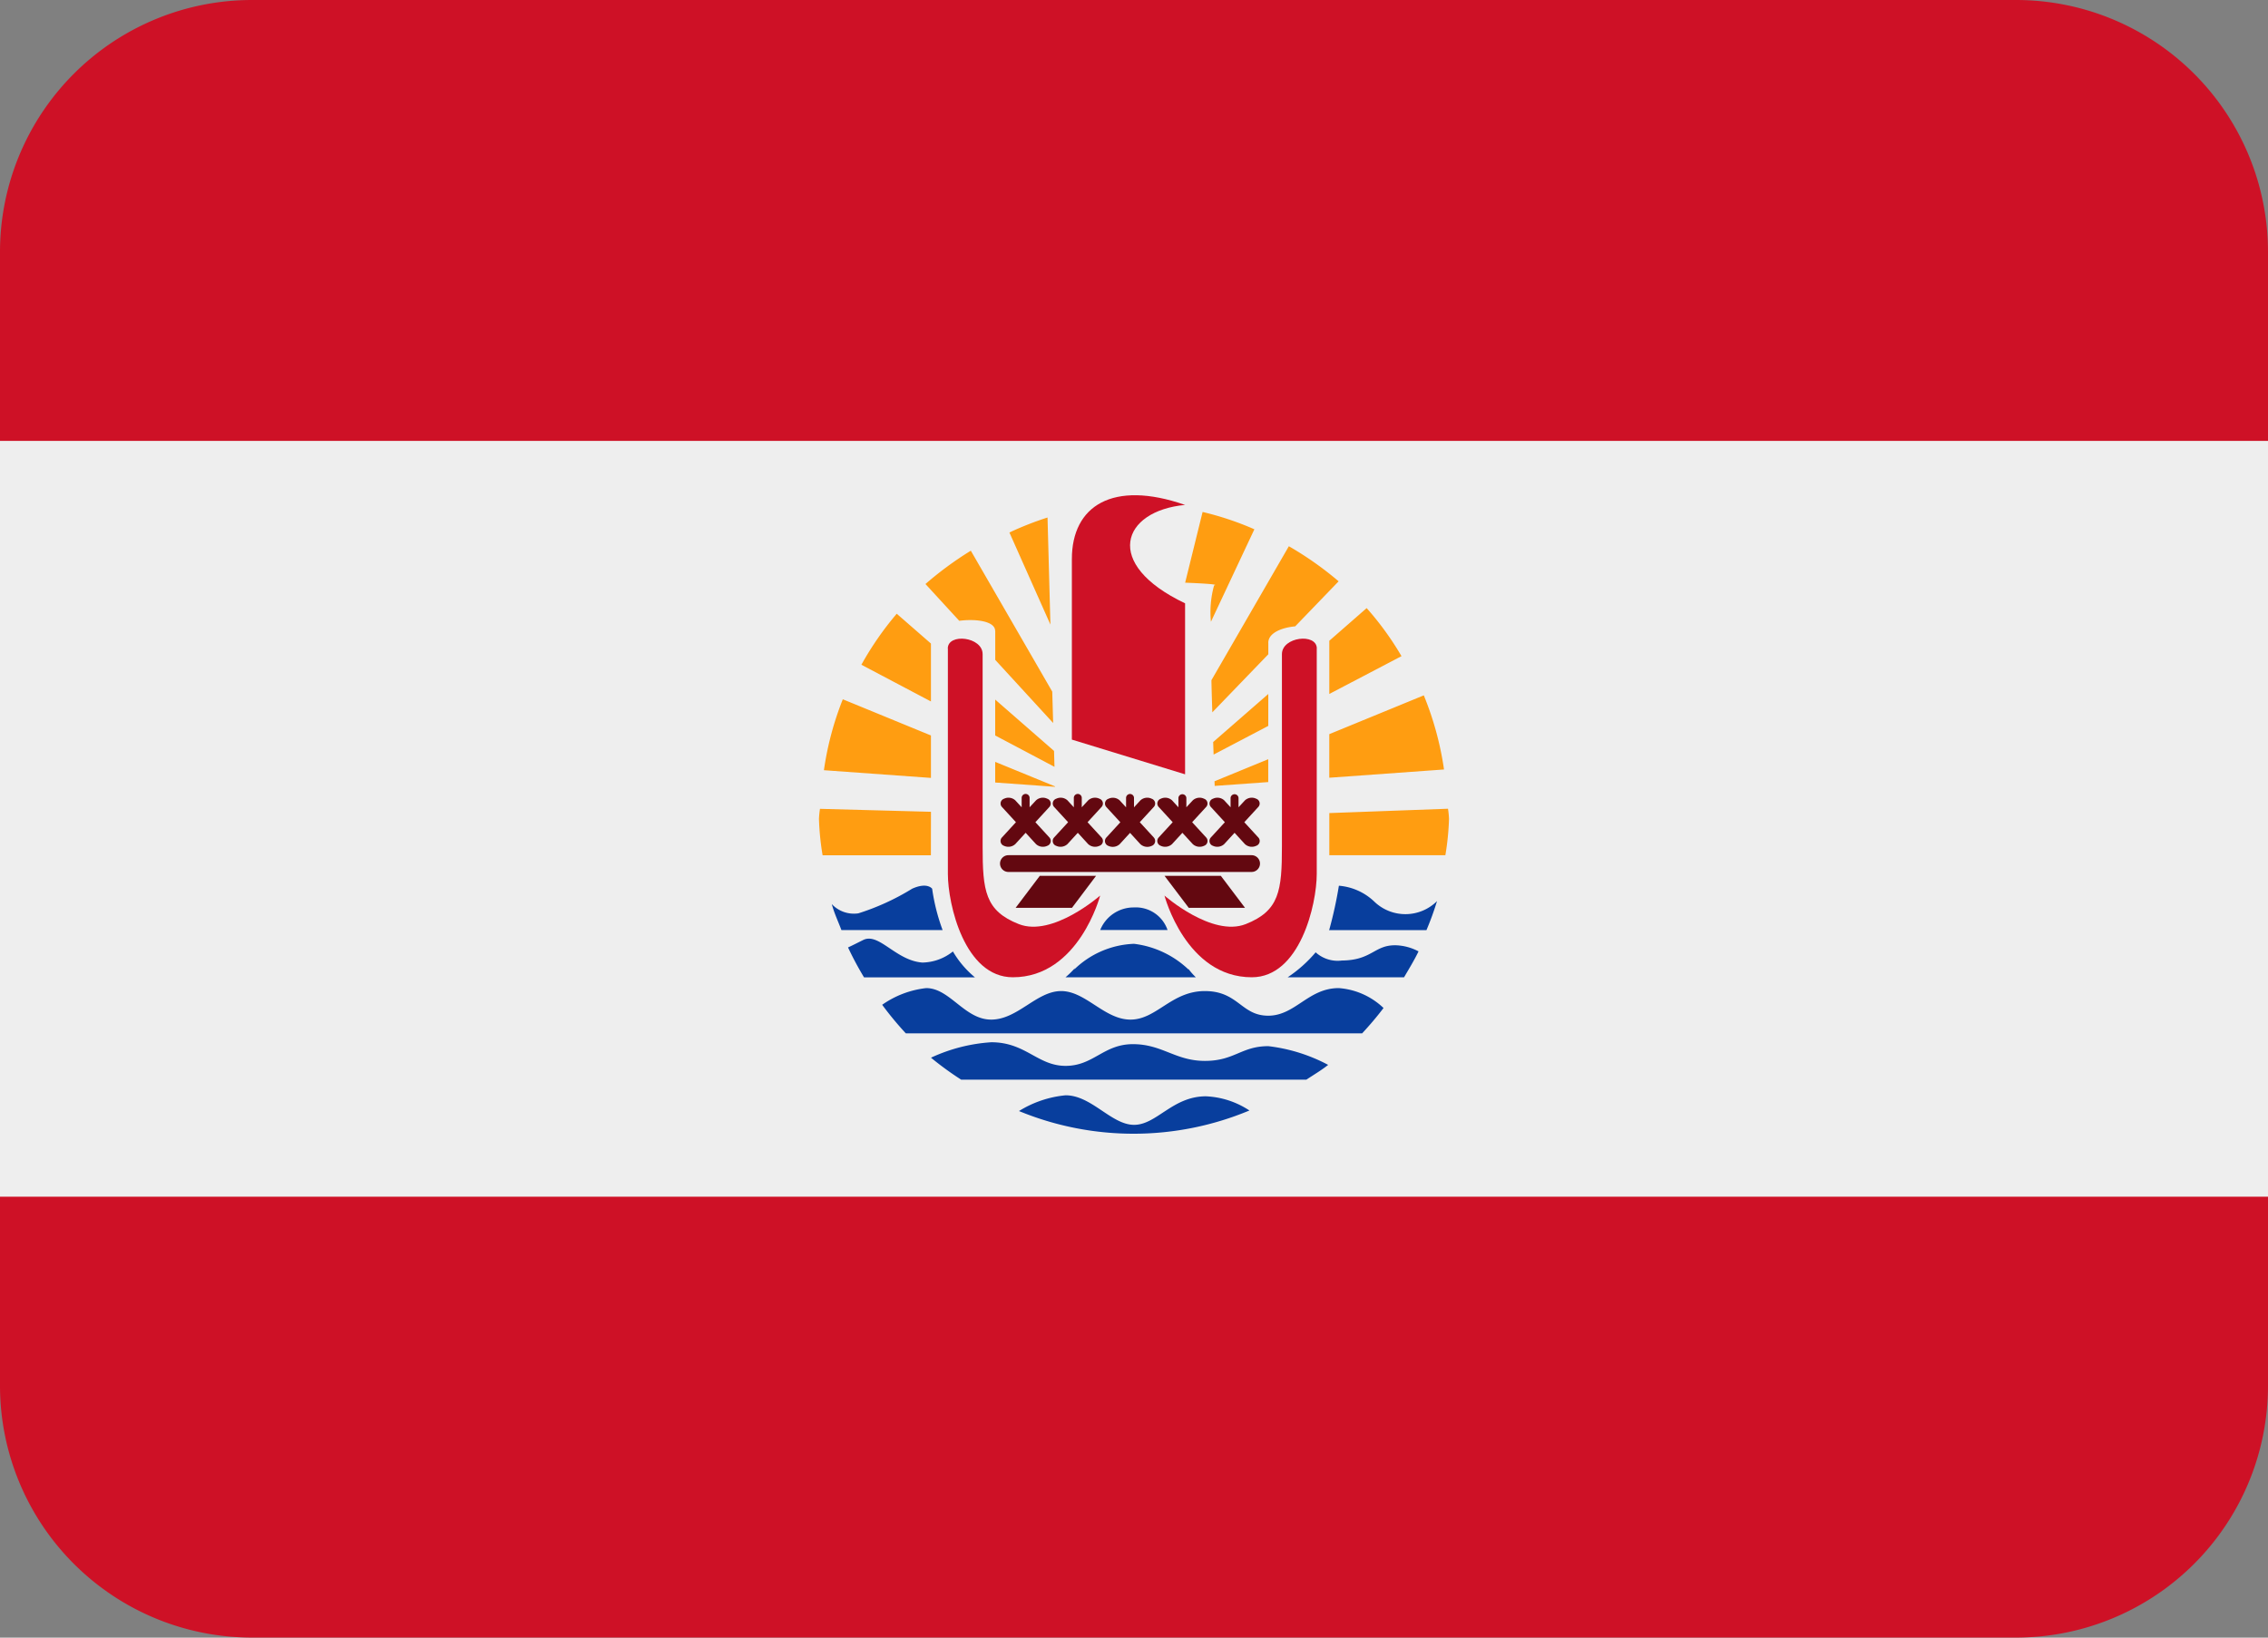 <svg id="PYF" xmlns="http://www.w3.org/2000/svg" width="94" height="67.89" viewBox="0 0 94 67.89">
  <rect x="0" y="0" width="94" height="67.89" fill="#808080" stroke="none"/>
  <path id="Path_41322" data-name="Path 41322" d="M94,199.666a10.445,10.445,0,0,1-10.444,10.444H10.444A10.445,10.445,0,0,1,0,199.666v-47a10.445,10.445,0,0,1,10.444-10.444H83.556A10.445,10.445,0,0,1,94,152.666Z" transform="translate(0 -142.222)" fill="#ce1126"/>
  <path id="Path_41323" data-name="Path 41323" d="M0,341.333H94v31.333H0Z" transform="translate(0 -323.055)" fill="#eee"/>
  <path id="Path_41324" data-name="Path 41324" d="M380.17,544.021a8.272,8.272,0,0,1-.433-1.713s-.2-.285-.83,0a9.925,9.925,0,0,1-2.23,1.021,1.255,1.255,0,0,1-1.1-.384c.1.373.264.718.4,1.078h4.191Zm9.324,0a1.389,1.389,0,0,0-1.392-.937,1.494,1.494,0,0,0-1.4.937Zm10.732,0a12.012,12.012,0,0,0,.436-1.2,1.857,1.857,0,0,1-2.6.021,2.4,2.4,0,0,0-1.467-.658,17.168,17.168,0,0,1-.392,1.8.282.282,0,0,1-.018.042h4.045Zm-.93,1.958c.206-.352.42-.7.6-1.073a2.141,2.141,0,0,0-.935-.253c-.9-.021-.984.621-2.243.632a1.359,1.359,0,0,1-1.086-.34,5.531,5.531,0,0,1-1.159,1.034Zm-14.032,0h5.4a2.994,2.994,0,0,1-.308-.35l.008.031a3.968,3.968,0,0,0-2.261-1.068,3.746,3.746,0,0,0-2.481,1.068l.034-.063a3.853,3.853,0,0,1-.389.381Zm-3.757,0a4.029,4.029,0,0,1-.909-1.07,2.075,2.075,0,0,1-1.266.46c-1.1-.081-1.8-1.253-2.449-.937-.222.11-.431.217-.632.311a13.43,13.43,0,0,0,.663,1.24l4.593,0Zm-2.857,2.324h18.91c.311-.337.608-.684.885-1.05a3,3,0,0,0-1.857-.825c-1.264,0-1.8,1.144-2.922,1.144s-1.24-1.021-2.627-1.021-2,1.183-3.081,1.183-1.857-1.183-2.875-1.183-1.8,1.183-2.9,1.183-1.713-1.306-2.692-1.306a3.923,3.923,0,0,0-1.825.692,13.7,13.7,0,0,0,.979,1.183Zm16.6,1.919c.3-.2.616-.384.9-.611a7.011,7.011,0,0,0-2.481-.776c-1.118,0-1.4.611-2.627.611s-1.765-.694-2.984-.694-1.632.9-2.791.9-1.65-.979-3.078-.979a6.967,6.967,0,0,0-2.5.64,13.074,13.074,0,0,0,1.251.911h14.309Zm-4.165.692c-1.386,0-2.039,1.183-2.979,1.183s-1.76-1.225-2.838-1.225a4.454,4.454,0,0,0-1.932.653,12.458,12.458,0,0,0,9.551-.023A3.542,3.542,0,0,0,391.082,550.914Z" transform="translate(-341.103 -505.465)" fill="#083e9d"/>
  <path id="Path_41325" data-name="Path 41325" d="M374.418,382.66l-3.653-1.5a12.842,12.842,0,0,0-.783,2.94l4.436.319v-1.76Zm2.663,1.094v.856l2.478.178v-.018Zm13.847.658,4.755-.342a13,13,0,0,0-.838-3.073l-3.917,1.608v1.807Zm-2.53-.768-2.227.914.008.193,2.219-.159v-.948Zm4.079-6.264-1.548,1.353v2.206l2.992-1.567a12.5,12.5,0,0,0-1.444-1.992ZM388.4,380.94l-2.285,1.992.018.52,2.266-1.188ZM379.52,383.3l-2.439-2.128v1.488l2.457,1.3Zm-5.1-4.449L373,377.613a12.984,12.984,0,0,0-1.465,2.115l2.883,1.522v-2.4Zm13.98-.034c0-.4.538-.627,1.115-.681l1.8-1.867a13.78,13.78,0,0,0-2.063-1.454l-3.209,5.554c.008.449.023.89.037,1.332l2.321-2.407,0-.475Zm-11.317-.491v1.2l2.4,2.616-.037-1.3L376.071,375a14.209,14.209,0,0,0-1.88,1.381l1.4,1.525c.713-.091,1.488.021,1.488.418Zm8.94-.381,1.8-3.833a12.549,12.549,0,0,0-2.146-.718l-.723,2.932s1.522.055,1.2.11a4.124,4.124,0,0,0-.131,1.509Zm-6.773-4.321a13.141,13.141,0,0,0-1.58.621l1.7,3.818Zm-4.831,12.2-4.6-.123a3.648,3.648,0,0,0-.042.418,11.025,11.025,0,0,0,.151,1.509h4.488Zm16.51,1.8h4.81a11.018,11.018,0,0,0,.151-1.509,3.638,3.638,0,0,0-.042-.418l-4.919.18v1.747Z" transform="translate(-335.834 -352.17)" fill="#ff9d11"/>
  <path id="Path_41326" data-name="Path 41326" d="M428,372.211v9.343c0,1.264.695,4.285,2.692,4.285,2.734,0,3.619-3.387,3.619-3.387s-1.971,1.734-3.371,1.183-1.5-1.387-1.5-3.222v-7.969c0-.723-1.444-.885-1.444-.232Zm15.288,0v9.343c0,1.264-.695,4.285-2.692,4.285-2.734,0-3.619-3.387-3.619-3.387s1.971,1.734,3.368,1.183,1.5-1.387,1.5-3.222v-7.969C441.847,371.721,443.291,371.559,443.291,372.211Zm-5.457,5.214-4.692-1.439V368.5c0-2.2,1.687-3.29,4.692-2.243-2.611.245-3.441,2.444,0,4.079v7.092Z" transform="translate(-388.714 -345.325)" fill="#ce1126"/>
  <path id="Path_41327" data-name="Path 41327" d="M462.327,503.652a.349.349,0,0,1-.347.347H451.9a.347.347,0,1,1,0-.695H461.98A.349.349,0,0,1,462.327,503.652Zm-7.792,1.833H452.2l1-1.324h2.332Zm4.838,0h2.332l-1-1.324h-2.334Zm-5.773-2.914-.582-.634.58-.632a.209.209,0,0,0-.089-.342.417.417,0,0,0-.467.07l-.264.285v-.389a.164.164,0,0,0-.329,0v.389l-.261-.285a.417.417,0,0,0-.467-.07.209.209,0,0,0-.089.342l.58.632-.582.634a.212.212,0,0,0,.089.345.423.423,0,0,0,.467-.073l.428-.467.428.467a.423.423,0,0,0,.467.073.213.213,0,0,0,.091-.345Zm2.162,0-.582-.634.58-.632a.209.209,0,0,0-.089-.342.417.417,0,0,0-.467.07l-.264.285v-.389a.164.164,0,1,0-.329,0v.389l-.261-.285a.417.417,0,0,0-.467-.07.209.209,0,0,0-.089.342l.58.632-.582.634a.212.212,0,0,0,.089.345.423.423,0,0,0,.467-.073l.428-.467.428.467a.423.423,0,0,0,.467.073.212.212,0,0,0,.091-.345Zm2.165,0-.582-.634.58-.632a.209.209,0,0,0-.089-.342.417.417,0,0,0-.467.07l-.264.287v-.389a.164.164,0,1,0-.329,0v.389l-.261-.285a.417.417,0,0,0-.467-.07.209.209,0,0,0-.089.342l.58.632-.582.635a.212.212,0,0,0,.089.345.423.423,0,0,0,.467-.073l.428-.467.428.467a.423.423,0,0,0,.467.073.215.215,0,0,0,.091-.347Zm2.17,0-.582-.634.58-.632a.209.209,0,0,0-.089-.342.417.417,0,0,0-.467.07l-.264.285v-.389a.165.165,0,0,0-.329,0v.389l-.261-.285a.417.417,0,0,0-.467-.07.209.209,0,0,0-.089.342l.58.632-.582.634a.212.212,0,0,0,.089.345.423.423,0,0,0,.467-.073l.428-.467.428.467a.423.423,0,0,0,.467.073.212.212,0,0,0,.091-.345Zm2.162,0-.582-.634.58-.632a.209.209,0,0,0-.089-.342.417.417,0,0,0-.467.07l-.264.285v-.389a.165.165,0,0,0-.329,0v.389l-.261-.285a.417.417,0,0,0-.467-.07.209.209,0,0,0-.089.342l.58.632-.582.634a.212.212,0,0,0,.089.345.423.423,0,0,0,.467-.073l.428-.467.428.467a.423.423,0,0,0,.467.073.212.212,0,0,0,.091-.345Z" transform="translate(-410.105 -467.851)" fill="#630810"/>
</svg>
